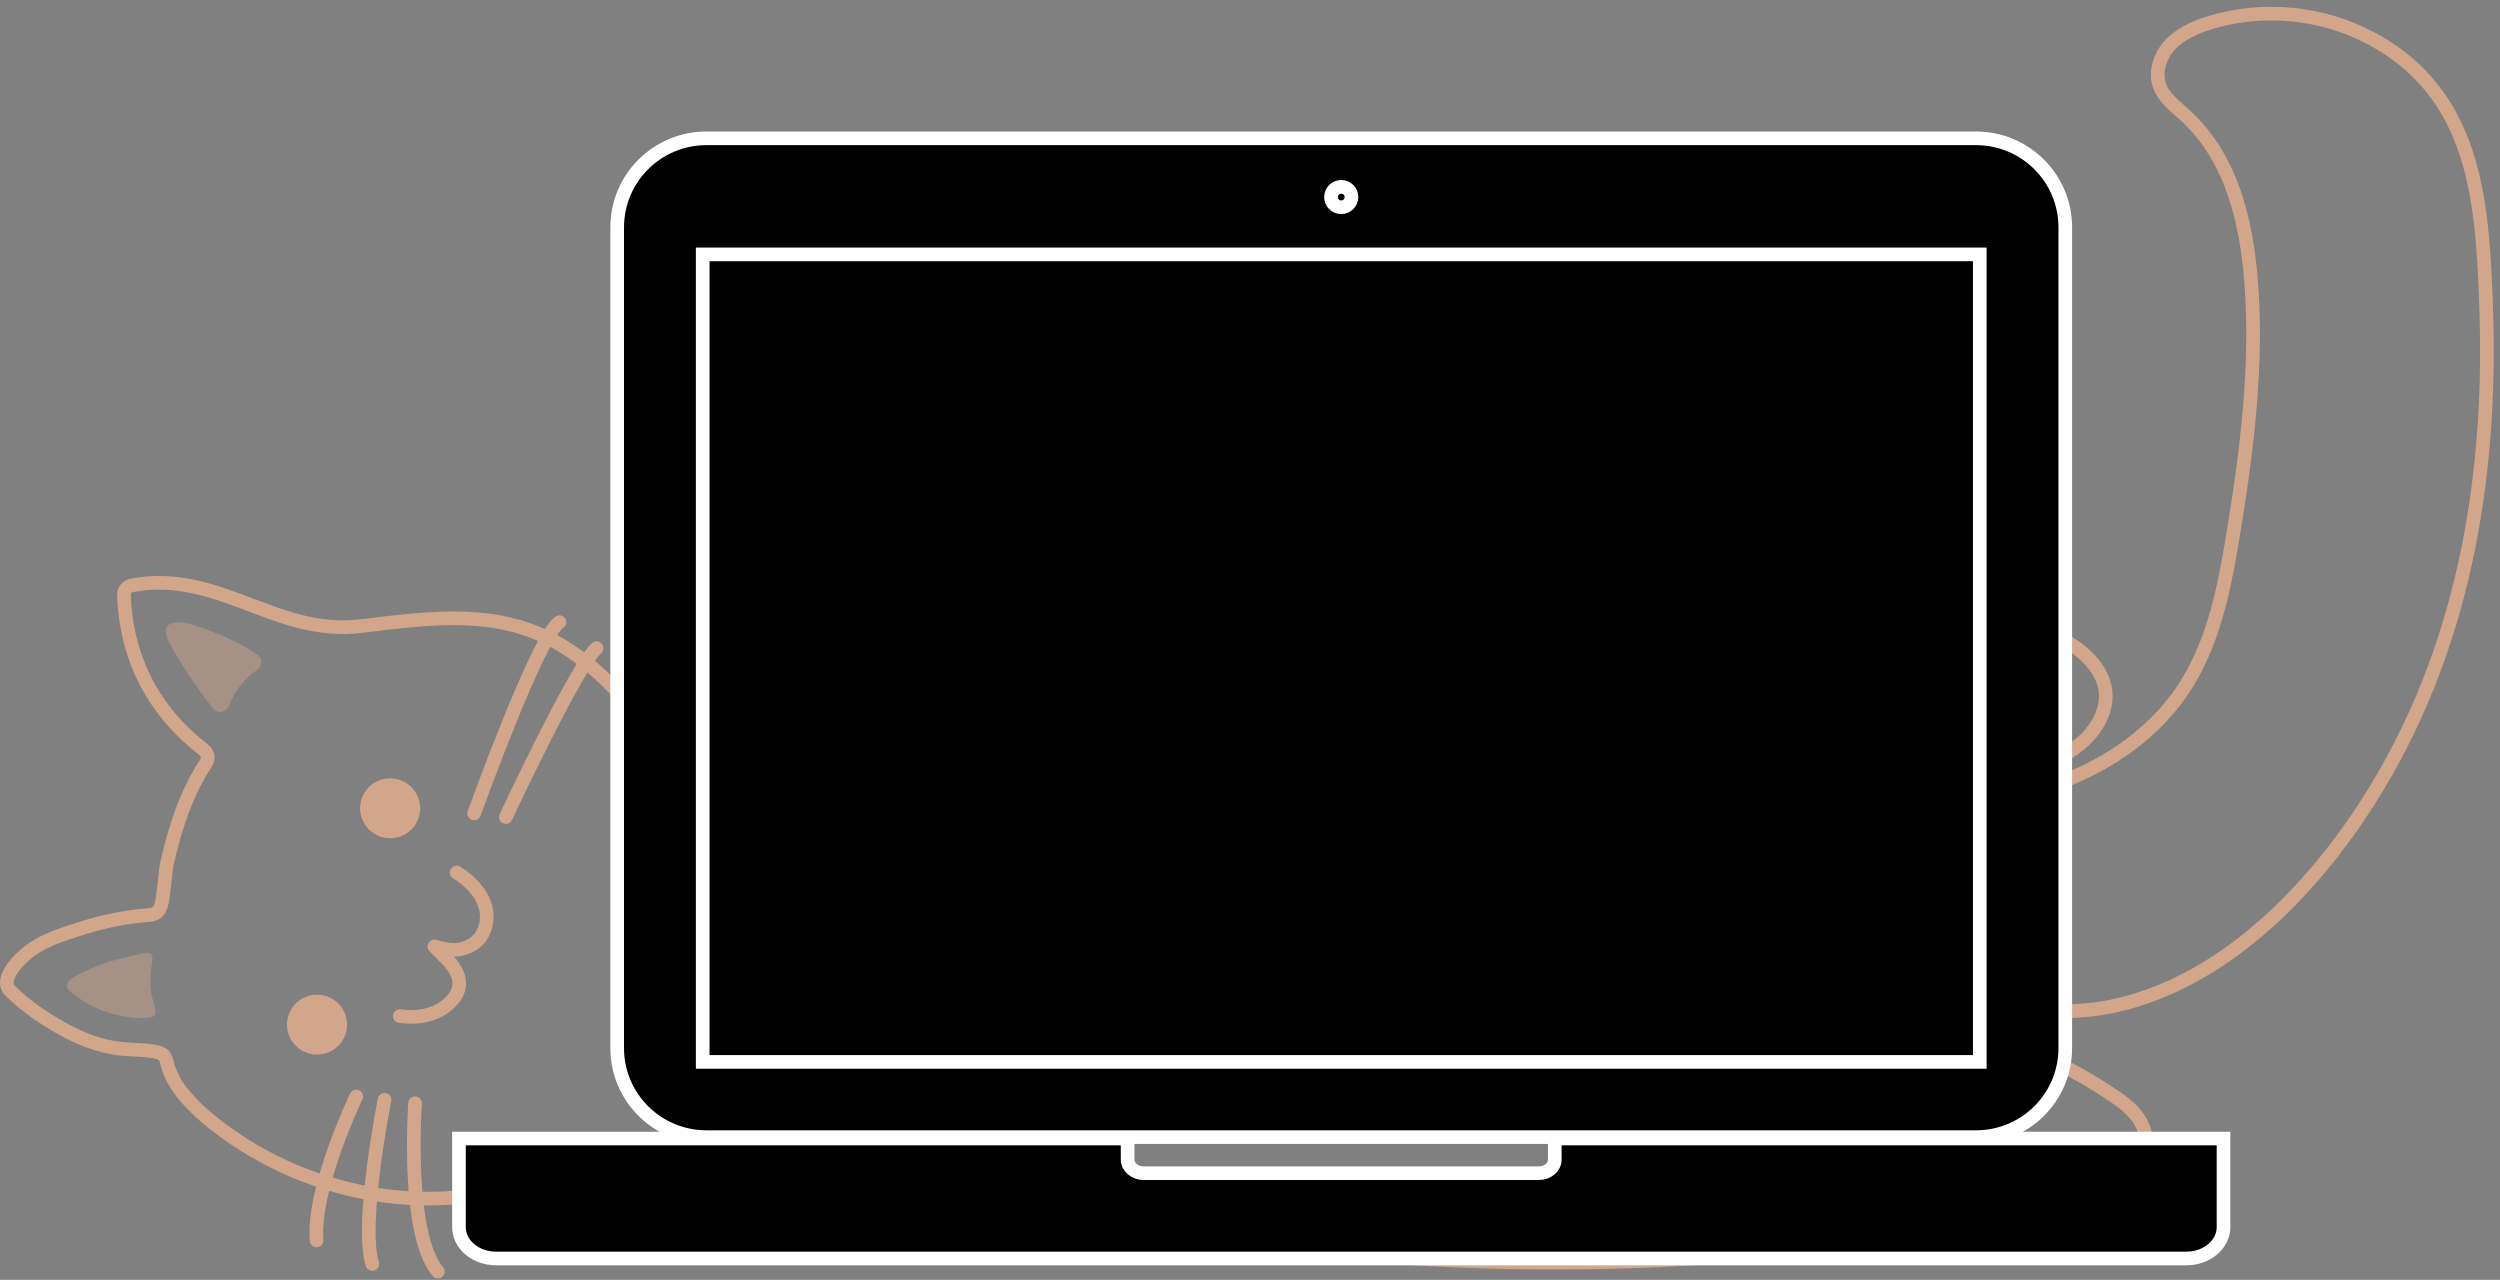 <svg xmlns="http://www.w3.org/2000/svg" xmlns:xlink="http://www.w3.org/1999/xlink" width="293" height="150" viewBox="0 0 293 150">
  <rect x="0" y="0" width="293" height="150" fill="#808080" stroke="none"/>
  <defs>
    <polygon id="loader_cat-a" points="0 149.202 292.268 149.202 292.268 .176 0 .176"/>
  </defs>
  <g fill="none" fill-rule="evenodd">
    <g transform="translate(0 .622)">
      <path stroke="#D2A68B" stroke-linecap="round" stroke-linejoin="round" stroke-width="1.6" d="M78.735,89.07 C77.818,86.556 74.601,82.948 73.008,81.161 C63.446,70.432 54.915,71.184 42.39,72.749 C32.312,74.009 25.724,66.103 15.475,67.973 C14.92,68.074 14.502,68.554 14.523,69.116 C14.807,76.683 18.083,82.794 23.893,87.27 C24.373,87.641 24.48,88.303 24.147,88.808 C21.857,92.277 20.555,96.288 19.629,100.316 C19.381,101.392 19.353,102.515 19.192,103.606 C19.07,104.419 19.05,105.851 18.305,106.363 C18.001,106.573 17.612,106.604 17.244,106.636 C14.752,106.844 12.284,107.328 9.897,108.073 C7.707,108.758 5.41,109.426 3.531,110.791 C2.367,111.637 -0.19,114.12 1.208,115.513 C2.949,117.246 5.086,118.703 7.224,119.899 C9.312,121.068 11.62,122.005 14.016,122.275 C15.811,122.478 18.813,122.355 19.293,123.185 C19.596,123.708 19.631,124.338 19.863,124.896 C20.208,125.73 20.64,126.534 21.197,127.249 C22.356,128.733 23.71,129.996 25.192,131.158 C30.897,135.634 37.822,138.553 45.018,139.514 C52.411,140.502 59.828,139.295 66.742,136.631"/>
      <path fill="#D2A68B" d="M49.22 94.512C48.996 96.437 47.248 97.817 45.317 97.593 43.385 97.369 42.002 95.627 42.226 93.702 42.45 91.777 44.198 90.398 46.129 90.622 48.061 90.845 49.444 92.588 49.22 94.512M40.651 119.871C40.426 121.796 38.679 123.175 36.747 122.951 34.815 122.727 33.432 120.986 33.656 119.06 33.88 117.136 35.629 115.757 37.56 115.981 39.491 116.204 40.875 117.946 40.651 119.871"/>
      <path stroke="#D2A68B" stroke-linecap="round" stroke-linejoin="round" stroke-width="1.6" d="M41.757 127.885C41.757 127.885 36.62 138.536 37.104 144.75M45.07 128.269C45.07 128.269 42.168 142.793 43.632 147.514M48.648 128.683C48.648 128.683 47.54 143.951 51.319 148.404M55.57 94.705C55.57 94.705 63.117 73.757 65.569 72.301M59.28 95.135C59.28 95.135 67.681 77.232 69.916 75.348M218.245 96.197C224.166 94.066 230.614 93.973 236.739 92.524 244.393 90.714 251.728 86.534 256.01 79.957 259.186 75.078 260.497 69.248 261.474 63.514 263.094 54.015 264.46 43.943 263.957 34.291 263.553 26.542 262 18.162 255.924 12.728 254.854 11.771 253.643 10.851 253.131 9.513 252.495 7.85 253.146 5.897 254.369 4.601 255.593 3.304 257.293 2.561 259 2.037 265.209.134 272.17.809 277.893 3.87 290.198 10.452 290.945 23.019 291.378 35.427 292.089 55.732 288.65 75.893 277.608 93.259 270.893 103.82 260.616 114.403 247.919 117.238 240.454 118.906 232.544 116.89 225.166 118.73"/>
      <path stroke="#D2A68B" stroke-linecap="round" stroke-linejoin="round" stroke-width="1.6" d="M66.741,136.631 C80.781,136.532 95.327,138.633 109.26,140.261 C127.16,142.351 144.956,145.413 162.934,146.687 C176.451,147.646 190.04,147.585 203.548,146.514 C210.306,145.977 217.026,145.149 223.73,144.149 C230.058,143.204 236.482,144.331 242.811,142.865 C245.089,142.337 247.363,141.465 249.037,139.838 C250.399,138.515 251.296,136.728 251.542,134.85 C251.716,133.528 251.563,132.138 250.936,130.961 C250.2,129.577 248.891,128.6 247.588,127.723 C234.459,118.888 217.216,115.543 201.78,119.383"/>
      <path stroke="#D2A68B" stroke-linecap="round" stroke-linejoin="round" stroke-width="1.6" d="M216.875,117.593 C219.515,112.057 219.545,111.136 219.393,104.746 C219.278,99.922 217.867,95.346 215.296,91.257"/>
      <path stroke="#D2A68B" stroke-linecap="round" stroke-linejoin="round" stroke-width="1.6" d="M202.499,90.238 C213.194,91.147 224.035,92.05 234.604,90.181 C238.075,89.566 241.646,88.574 244.231,86.183 C245.843,84.692 247.014,82.549 246.764,80.372 C246.499,78.072 244.735,76.213 242.802,74.93 C239.794,72.936 236.246,71.93 232.724,71.133 C223.438,69.034 213.866,68.206 204.356,68.66 C198.857,68.922 194.036,69.994 188.42,69.417 C181.847,68.744 175.406,67.174 168.908,66.04 C152.232,63.128 135.079,63.038 118.358,65.641 C103.823,67.903 84.445,71.555 73.008,81.161"/>
      <path stroke="#D2A68B" stroke-linecap="round" stroke-linejoin="round" stroke-width="1.6" d="M107.247 80.129C112.742 81.259 118.121 82.867 123.479 84.508 128.474 86.038 133.921 87.096 138.742 89.087 140.447 89.791 142.065 90.897 142.944 92.514 143.823 94.132 143.793 96.321 142.532 97.663 141.953 98.279 141.207 98.779 140.383 98.971 131.677 101.002 114.599 96.055 107.053 91.037M107.683 132.942C113.887 132.573 120.06 131.687 126.117 130.293 130.001 129.399 138.964 129.166 140.703 124.819 141.089 123.854 141.1 122.77 140.893 121.751 139.326 114.034 129.374 115.396 123.628 115.779 117.299 116.202 111.844 119.287 105.969 121.657M46.863 118.466C48.474 118.679 50.187 118.546 51.589 117.727 53.397 116.672 54.225 115.168 53.642 113.657 53.076 112.184 51.912 111.426 50.916 110.307 52.646 110.788 53.821 110.948 55.33 110.093 56.846 109.234 57.371 107.175 56.853 105.515 56.336 103.856 54.995 102.567 53.525 101.633"/>
      <path fill="#000" d="M231.587,132.649 L82.798,132.649 C77.019,132.649 72.334,127.98 72.334,122.221 L72.334,26.019 C72.334,20.26 77.019,15.59 82.798,15.59 L231.587,15.59 C237.366,15.59 242.05,20.26 242.05,26.019 L242.05,122.221 C242.05,127.98 237.366,132.649 231.587,132.649"/>
      <path stroke="#FFF" stroke-width="1.6" d="M231.587,132.649 L82.798,132.649 C77.019,132.649 72.334,127.98 72.334,122.221 L72.334,26.019 C72.334,20.26 77.019,15.59 82.798,15.59 L231.587,15.59 C237.366,15.59 242.05,20.26 242.05,26.019 L242.05,122.221 C242.05,127.98 237.366,132.649 231.587,132.649 Z"/>
      <mask id="loader_cat-b" fill="#fff">
        <use xlink:href="#loader_cat-a"/>
      </mask>
      <polygon fill="#000" points="82.355 123.834 232.03 123.834 232.03 29.193 82.355 29.193" mask="url(#loader_cat-b)"/>
      <polygon stroke="#FFF" stroke-width="1.6" points="82.355 123.834 232.03 123.834 232.03 29.193 82.355 29.193" mask="url(#loader_cat-b)"/>
      <path fill="#000" d="M260.595,132.815 L260.595,143.195 C260.595,145.23 258.649,146.873 256.25,146.873 L58.135,146.873 C55.736,146.873 53.79,145.23 53.79,143.195 L53.79,132.815 L132.156,132.815 L132.156,135.28 C132.156,136.166 133.006,136.876 134.045,136.876 L180.35,136.876 C181.38,136.876 182.22,136.174 182.22,135.296 L182.22,132.815 L260.595,132.815 Z" mask="url(#loader_cat-b)"/>
      <path stroke="#FFF" stroke-width="1.6" d="M260.595 132.815L260.595 143.195C260.595 145.23 258.649 146.873 256.25 146.873L58.135 146.873C55.736 146.873 53.79 145.23 53.79 143.195L53.79 132.815 132.156 132.815 132.156 135.28C132.156 136.166 133.006 136.876 134.045 136.876L180.35 136.876C181.38 136.876 182.22 136.174 182.22 135.296L182.22 132.815 260.595 132.815zM158.393 22.473C158.393 23.134 157.856 23.67 157.193 23.67 156.529 23.67 155.992 23.134 155.992 22.473 155.992 21.812 156.529 21.276 157.193 21.276 157.856 21.276 158.393 21.812 158.393 22.473z" mask="url(#loader_cat-b)"/>
    </g>
    <g fill="#D2A68B" opacity=".45" transform="translate(7.205 72.43)">
      <path d="M17.707 10.536C17.729 10.563 17.751 10.591 17.774 10.619 18.303 11.281 19.329 11.077 19.629 10.286 20.276 8.579 21.463 7.075 22.976 6.047 23.571 5.641 23.576 4.745 22.989 4.326 21.099 2.977 18.899 2.062 16.719 1.22 14.294.284 10.868-.276 12.805 3.221 14.225 5.786 15.897 8.229 17.707 10.536M6.417 40.047C5.42 40.328 4.439 40.656 3.489 41.079 2.718 41.424-.358 42.553.944 43.697 2.627 45.176 4.717 46.179 6.915 46.614 8.037 46.837 9.253 46.959 10.395 46.824 11.653 46.677 10.606 44.784 10.501 43.912 10.364 42.778 10.401 41.63 10.601 40.506 10.774 39.534 10.628 39.039 9.5 39.294 8.47 39.526 7.435 39.762 6.417 40.047"/>
    </g>
  </g>
</svg>
